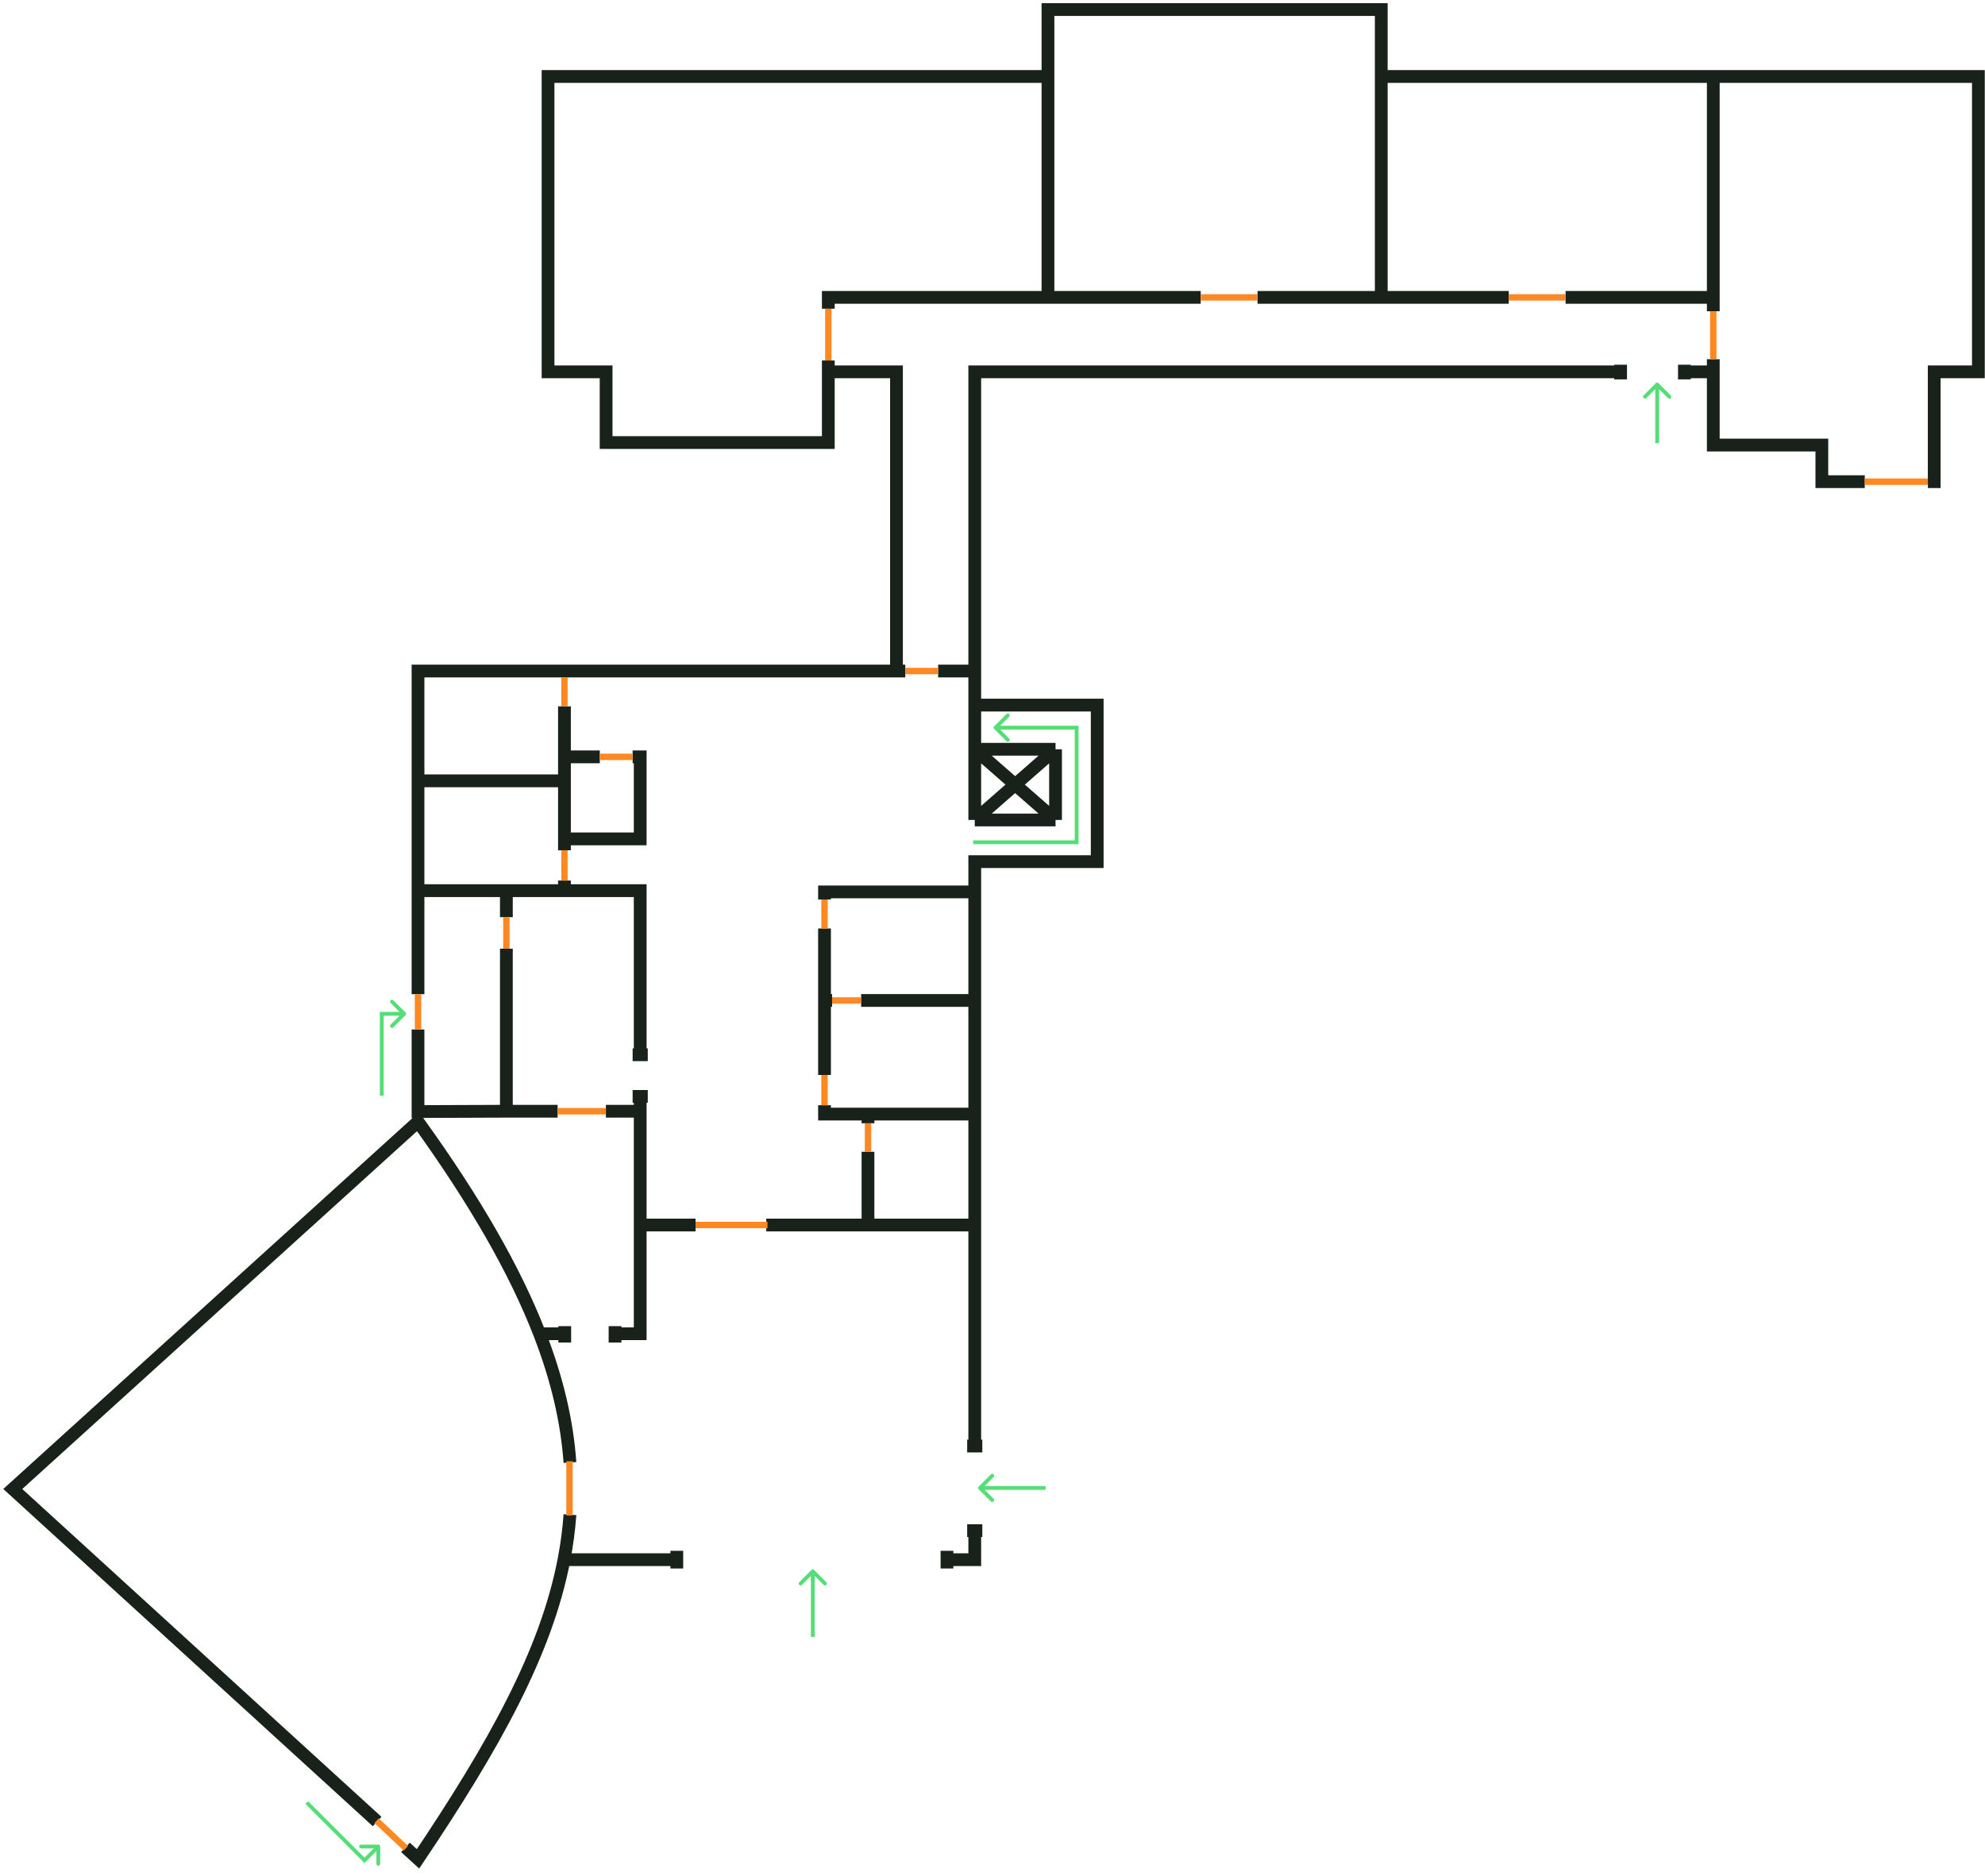 <svg width="311" height="294" viewBox="0 0 311 294" fill="none" xmlns="http://www.w3.org/2000/svg">
<path d="M89.297 229.16C88.839 222.729 87.295 216.088 84.54 208.985M89.297 237.342C89.128 239.702 88.815 242.047 88.364 244.39M88.364 244.39C85.553 258.988 77.392 273.547 65.492 291.268L63.527 289.474M88.364 244.39H106.039M106.039 244.39V243.006M106.039 244.39V245.775M84.54 208.985C80.682 199.044 74.449 188.198 65.492 175.756L2 233.314L59.087 285.422M84.54 208.985H88.481M152.719 226.589H153.905M152.719 226.589H151.532M152.719 226.589V191.952M148.367 244.39H152.719V239.841M148.367 244.39V243.006M148.367 244.39V245.775M152.719 239.841H151.532M152.719 239.841H153.905M65.492 139.56H79.337M65.492 139.56V122.352M65.492 139.56V155.779M79.337 139.56H88.436M79.337 139.56V143.714M152.719 174.569V191.777V191.952M152.719 174.569V156.768M152.719 174.569H135.992M152.719 156.768V139.758M152.719 156.768H134.917M129.181 156.768V145.494M129.181 156.768H130.368M129.181 156.768V168.438M152.719 139.758H129.181V140.944M152.719 139.758V135.011H171.905V110.484H152.719M152.719 110.484V105.144M152.719 110.484V113.946V117.407M152.719 105.144V58.267H253.91M152.719 105.144H146.983M88.436 105.144H65.492V122.352M88.436 105.144H140.456M88.436 105.144V106.133M88.436 139.56H100.303V165.273M88.436 139.56V137.978M65.492 122.352H88.436M88.436 122.352V122.154V118.594M88.436 122.352V131.45M88.436 118.594H93.974M88.436 118.594V110.682M88.436 131.45H100.303V118.594H99.117M88.436 131.45V133.231M140.456 105.144V58.267H129.775M140.456 105.144H141.84M129.775 58.267V69.343H94.963V58.267H85.865V11.983H164.191M129.775 58.267V56.487M164.191 11.983V46.597M164.191 11.983V1.5H216.408V11.983M164.191 46.597H129.775V48.377M164.191 46.597H188.124M268.428 58.267V69.739H285.438V75.475H292.163M268.428 58.267V56.289M268.428 58.267H263.905M268.428 11.983H309.965V58.267H303.042V75.475H302.053M268.428 11.983H216.408M268.428 11.983V46.597M216.408 11.983V46.597M216.408 46.597H197.024M216.408 46.597H236.385M268.428 46.597H245.286M268.428 46.597V48.773M152.719 117.407H165.377M152.719 117.407V128.483M152.719 117.407L165.377 128.483M165.377 117.407V128.483M165.377 117.407L152.719 128.483M165.377 128.483H152.719M88.481 208.985V207.799M88.481 208.985V210.37M96.362 208.985H100.303V191.952M96.362 208.985V210.37M96.362 208.985V207.799M100.303 165.273H101.49M100.303 165.273H99.117M100.303 171.8H99.117M100.303 171.8H101.49M100.303 171.8V174.122M79.337 148.658V156.867V173.582V174.122M65.492 161.317V174.174L79.337 174.122M129.181 173.185V174.569H134.641H135.992M253.91 58.267V57.15M253.91 58.267V59.446M263.905 58.267V59.446M263.905 58.267V57.15M87.366 174.122H79.337M100.303 174.122H94.93M100.303 174.122V191.014V191.952M100.303 191.952H108.977M120.053 191.952H135.992M152.719 191.952H135.992M135.992 191.952V180.471M135.992 174.569V176.013" stroke="#18211A" stroke-width="2"/>
<path d="M89.227 228.963V237.468" stroke="#FF8822"/>
<path d="M59.001 285.287L63.593 289.609" stroke="#FF8822"/>
<path d="M79.337 143.714V148.658" stroke="#FF8822"/>
<path d="M108.977 191.952H120.251" stroke="#FF8822"/>
<path d="M65.492 155.779V161.317" stroke="#FF8822"/>
<path d="M87.366 174.122H94.93" stroke="#FF8822"/>
<path d="M135.992 176.013V180.471" stroke="#FF8822"/>
<path d="M129.181 168.438V173.185" stroke="#FF8822"/>
<path d="M130.368 156.768H134.917" stroke="#FF8822"/>
<path d="M129.181 140.944V145.494" stroke="#FF8822"/>
<path d="M88.436 133.231V137.978" stroke="#FF8822"/>
<path d="M93.974 118.594H99.117" stroke="#FF8822"/>
<path d="M88.436 106.133V110.682" stroke="#FF8822"/>
<path d="M141.84 105.144H146.983" stroke="#FF8822"/>
<path d="M129.775 48.377V56.487" stroke="#FF8822"/>
<path d="M188.124 46.597H197.024" stroke="#FF8822"/>
<path d="M236.385 46.597H245.286" stroke="#FF8822"/>
<path d="M268.428 48.773V56.289" stroke="#FF8822"/>
<path d="M292.163 75.475H302.053" stroke="#FF8822"/>
<path d="M153.339 232.937C153.222 233.054 153.222 233.244 153.339 233.361L155.248 235.27C155.365 235.387 155.555 235.387 155.672 235.27C155.79 235.153 155.79 234.963 155.672 234.846L153.975 233.149L155.672 231.452C155.79 231.335 155.79 231.145 155.672 231.027C155.555 230.91 155.365 230.91 155.248 231.027L153.339 232.937ZM163.817 232.849L153.551 232.849L153.551 233.449L163.817 233.449L163.817 232.849Z" fill="#55DD77"/>
<path d="M127.559 246.008C127.442 245.891 127.252 245.891 127.135 246.008L125.226 247.917C125.109 248.034 125.109 248.224 125.226 248.342C125.343 248.459 125.533 248.459 125.65 248.342L127.347 246.644L129.044 248.342C129.161 248.459 129.351 248.459 129.468 248.342C129.586 248.224 129.586 248.034 129.468 247.917L127.559 246.008ZM127.647 256.49L127.647 246.22L127.047 246.22L127.047 256.49L127.647 256.49Z" fill="#55DD77"/>
<path d="M59.811 158.859V158.559H59.511V158.859H59.811ZM63.535 159.071C63.652 158.954 63.652 158.764 63.535 158.647L61.626 156.738C61.509 156.621 61.319 156.621 61.202 156.738C61.084 156.855 61.084 157.045 61.202 157.162L62.898 158.859L61.202 160.556C61.084 160.673 61.084 160.863 61.202 160.98C61.319 161.098 61.509 161.098 61.626 160.98L63.535 159.071ZM59.811 159.159H63.323V158.559H59.811V159.159ZM59.511 158.859V171.691H60.111V158.859H59.511Z" fill="#55DD77"/>
<path d="M57.109 291.5L56.897 291.712L57.109 291.924L57.322 291.712L57.109 291.5ZM59.571 289.339C59.571 289.173 59.436 289.039 59.271 289.039H56.571C56.405 289.039 56.271 289.173 56.271 289.339C56.271 289.505 56.405 289.639 56.571 289.639H58.971V292.039C58.971 292.205 59.105 292.339 59.271 292.339C59.436 292.339 59.571 292.205 59.571 292.039V289.339ZM57.322 291.712L59.483 289.551L59.058 289.127L56.897 291.288L57.322 291.712ZM57.322 291.288L48.272 282.238L47.847 282.662L56.897 291.712L57.322 291.288Z" fill="#55DD77"/>
<path d="M259.849 60.044C259.732 59.927 259.542 59.927 259.425 60.044L257.516 61.953C257.399 62.071 257.399 62.261 257.516 62.378C257.633 62.495 257.823 62.495 257.94 62.378L259.637 60.681L261.334 62.378C261.451 62.495 261.641 62.495 261.759 62.378C261.876 62.261 261.876 62.071 261.759 61.953L259.849 60.044ZM259.937 69.441L259.937 60.256L259.337 60.256L259.337 69.441L259.937 69.441Z" fill="#55DD77"/>
<path d="M168.679 114.015H168.979V113.715H168.679V114.015ZM155.77 113.803C155.653 113.92 155.653 114.11 155.77 114.227L157.679 116.136C157.797 116.254 157.986 116.254 158.104 116.136C158.221 116.019 158.221 115.829 158.104 115.712L156.407 114.015L158.104 112.318C158.221 112.201 158.221 112.011 158.104 111.894C157.986 111.777 157.797 111.777 157.679 111.894L155.77 113.803ZM168.679 131.98V132.28H168.979V131.98H168.679ZM168.679 113.715H155.982V114.315H168.679V113.715ZM168.379 114.015V131.98H168.979V114.015H168.379ZM168.679 131.68H152.47V132.28H168.679V131.68Z" fill="#55DD77"/>
</svg>
